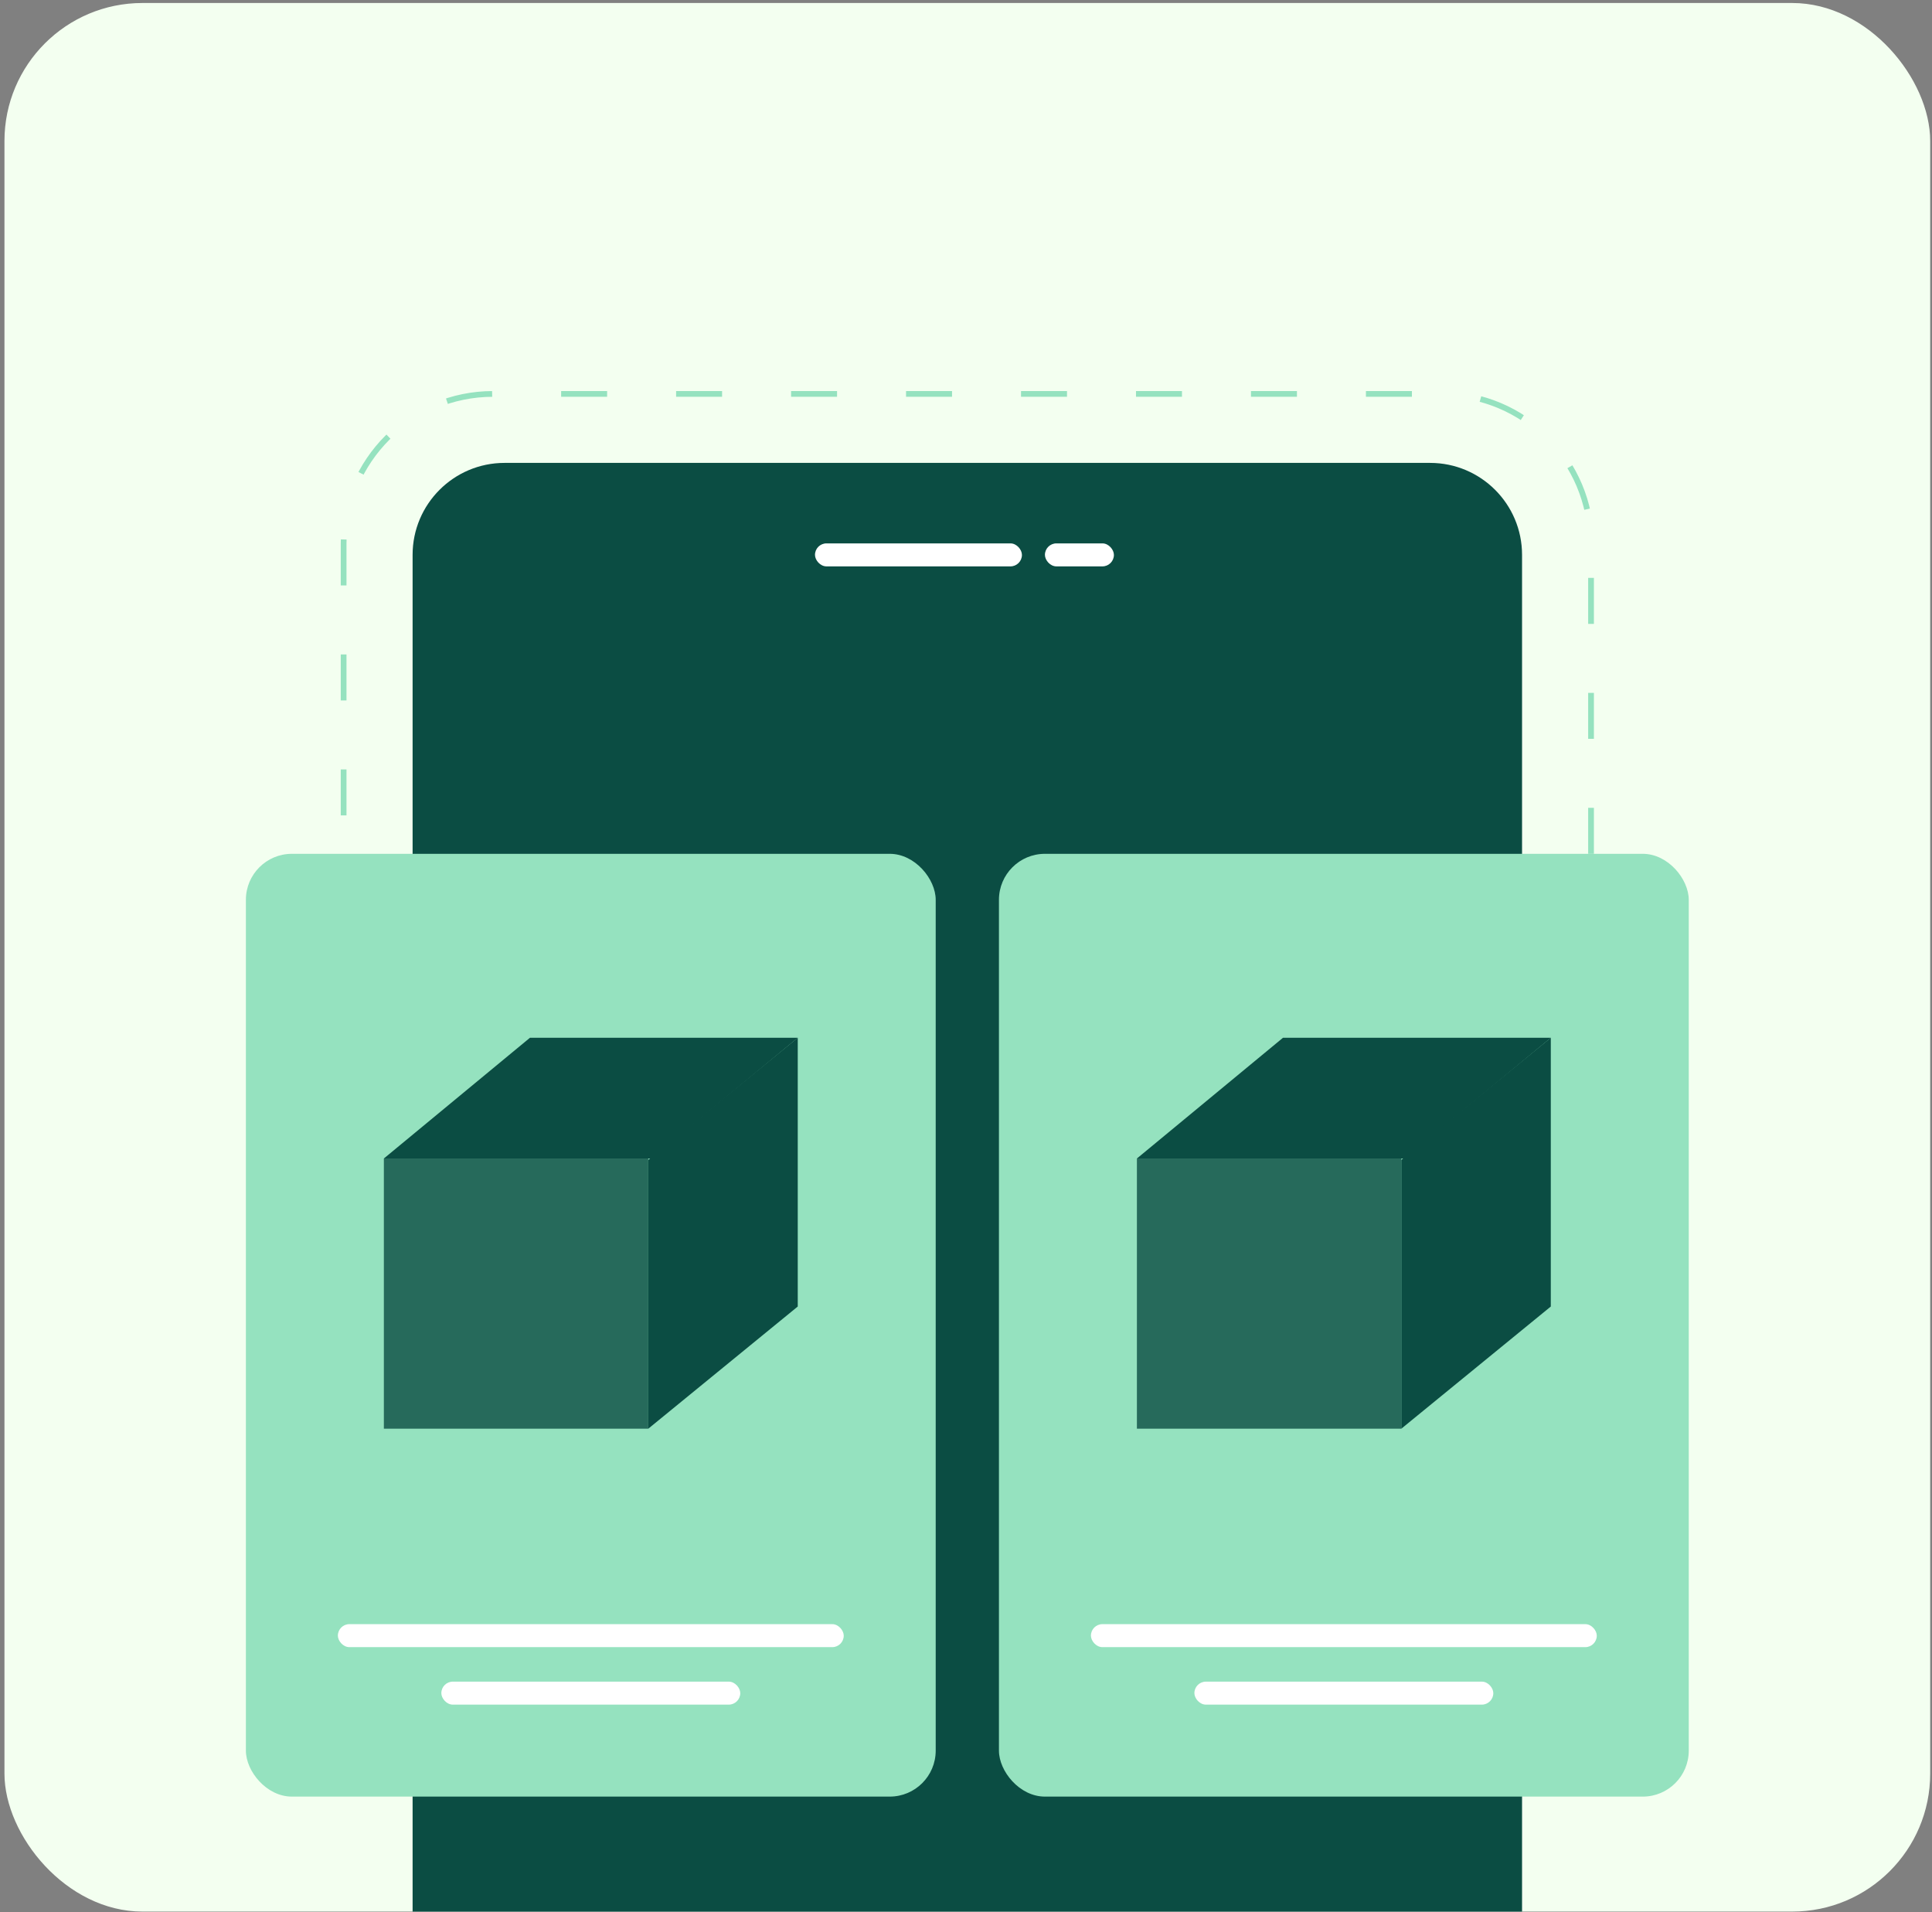 <svg width="387" height="383" viewBox="0 0 387 383" fill="none" xmlns="http://www.w3.org/2000/svg">
<rect x="0" y="0" width="387" height="383" fill="#808080" stroke="none"/>
<rect x="0.893" y="0.601" width="385.745" height="382.291" rx="27.636" fill="#F3FFF0"/>
<path d="M318.701 171.02V108.84C318.701 92.305 305.297 78.902 288.762 78.902H98.769C82.234 78.902 68.83 92.305 68.83 108.84V171.02" stroke="#95E2BF" stroke-width="1.151" stroke-dasharray="9.21 13.82"/>
<rect x="82.648" y="129.567" width="222.235" height="253.325" fill="#0B4D43"/>
<path d="M82.648 111.143C82.648 100.968 90.896 92.719 101.072 92.719H286.459C296.635 92.719 304.883 100.968 304.883 111.143V129.567H82.648V111.143Z" fill="#0B4D43"/>
<rect x="163.251" y="108.84" width="41.453" height="4.606" rx="2.303" fill="white"/>
<rect x="209.31" y="108.84" width="13.818" height="4.606" rx="2.303" fill="white"/>
<rect x="49.255" y="171.02" width="138.177" height="188.842" rx="9.212" fill="#95E2BF"/>
<rect x="76.891" y="232.048" width="52.968" height="54.12" fill="#0B4D43" fill-opacity="0.8"/>
<path d="M106.152 207.867H159.797L130.536 232.048H76.891L106.152 207.867Z" fill="#0B4D43"/>
<path d="M129.859 232.336L159.797 207.867V261.699L129.859 286.168V232.336Z" fill="#0B4D43"/>
<rect x="67.679" y="325.318" width="101.33" height="4.606" rx="2.303" fill="white"/>
<rect x="88.405" y="336.833" width="59.877" height="4.606" rx="2.303" fill="white"/>
<rect x="200.099" y="171.02" width="138.177" height="188.842" rx="9.212" fill="#95E2BF"/>
<rect x="227.734" y="232.048" width="52.968" height="54.12" fill="#0B4D43" fill-opacity="0.8"/>
<path d="M256.995 207.867H310.641L281.379 232.048H227.734L256.995 207.867Z" fill="#0B4D43"/>
<path d="M280.702 232.336L310.641 207.867V261.699L280.702 286.168V232.336Z" fill="#0B4D43"/>
<rect x="218.522" y="325.318" width="101.33" height="4.606" rx="2.303" fill="white"/>
<rect x="239.249" y="336.833" width="59.877" height="4.606" rx="2.303" fill="white"/>
</svg>
